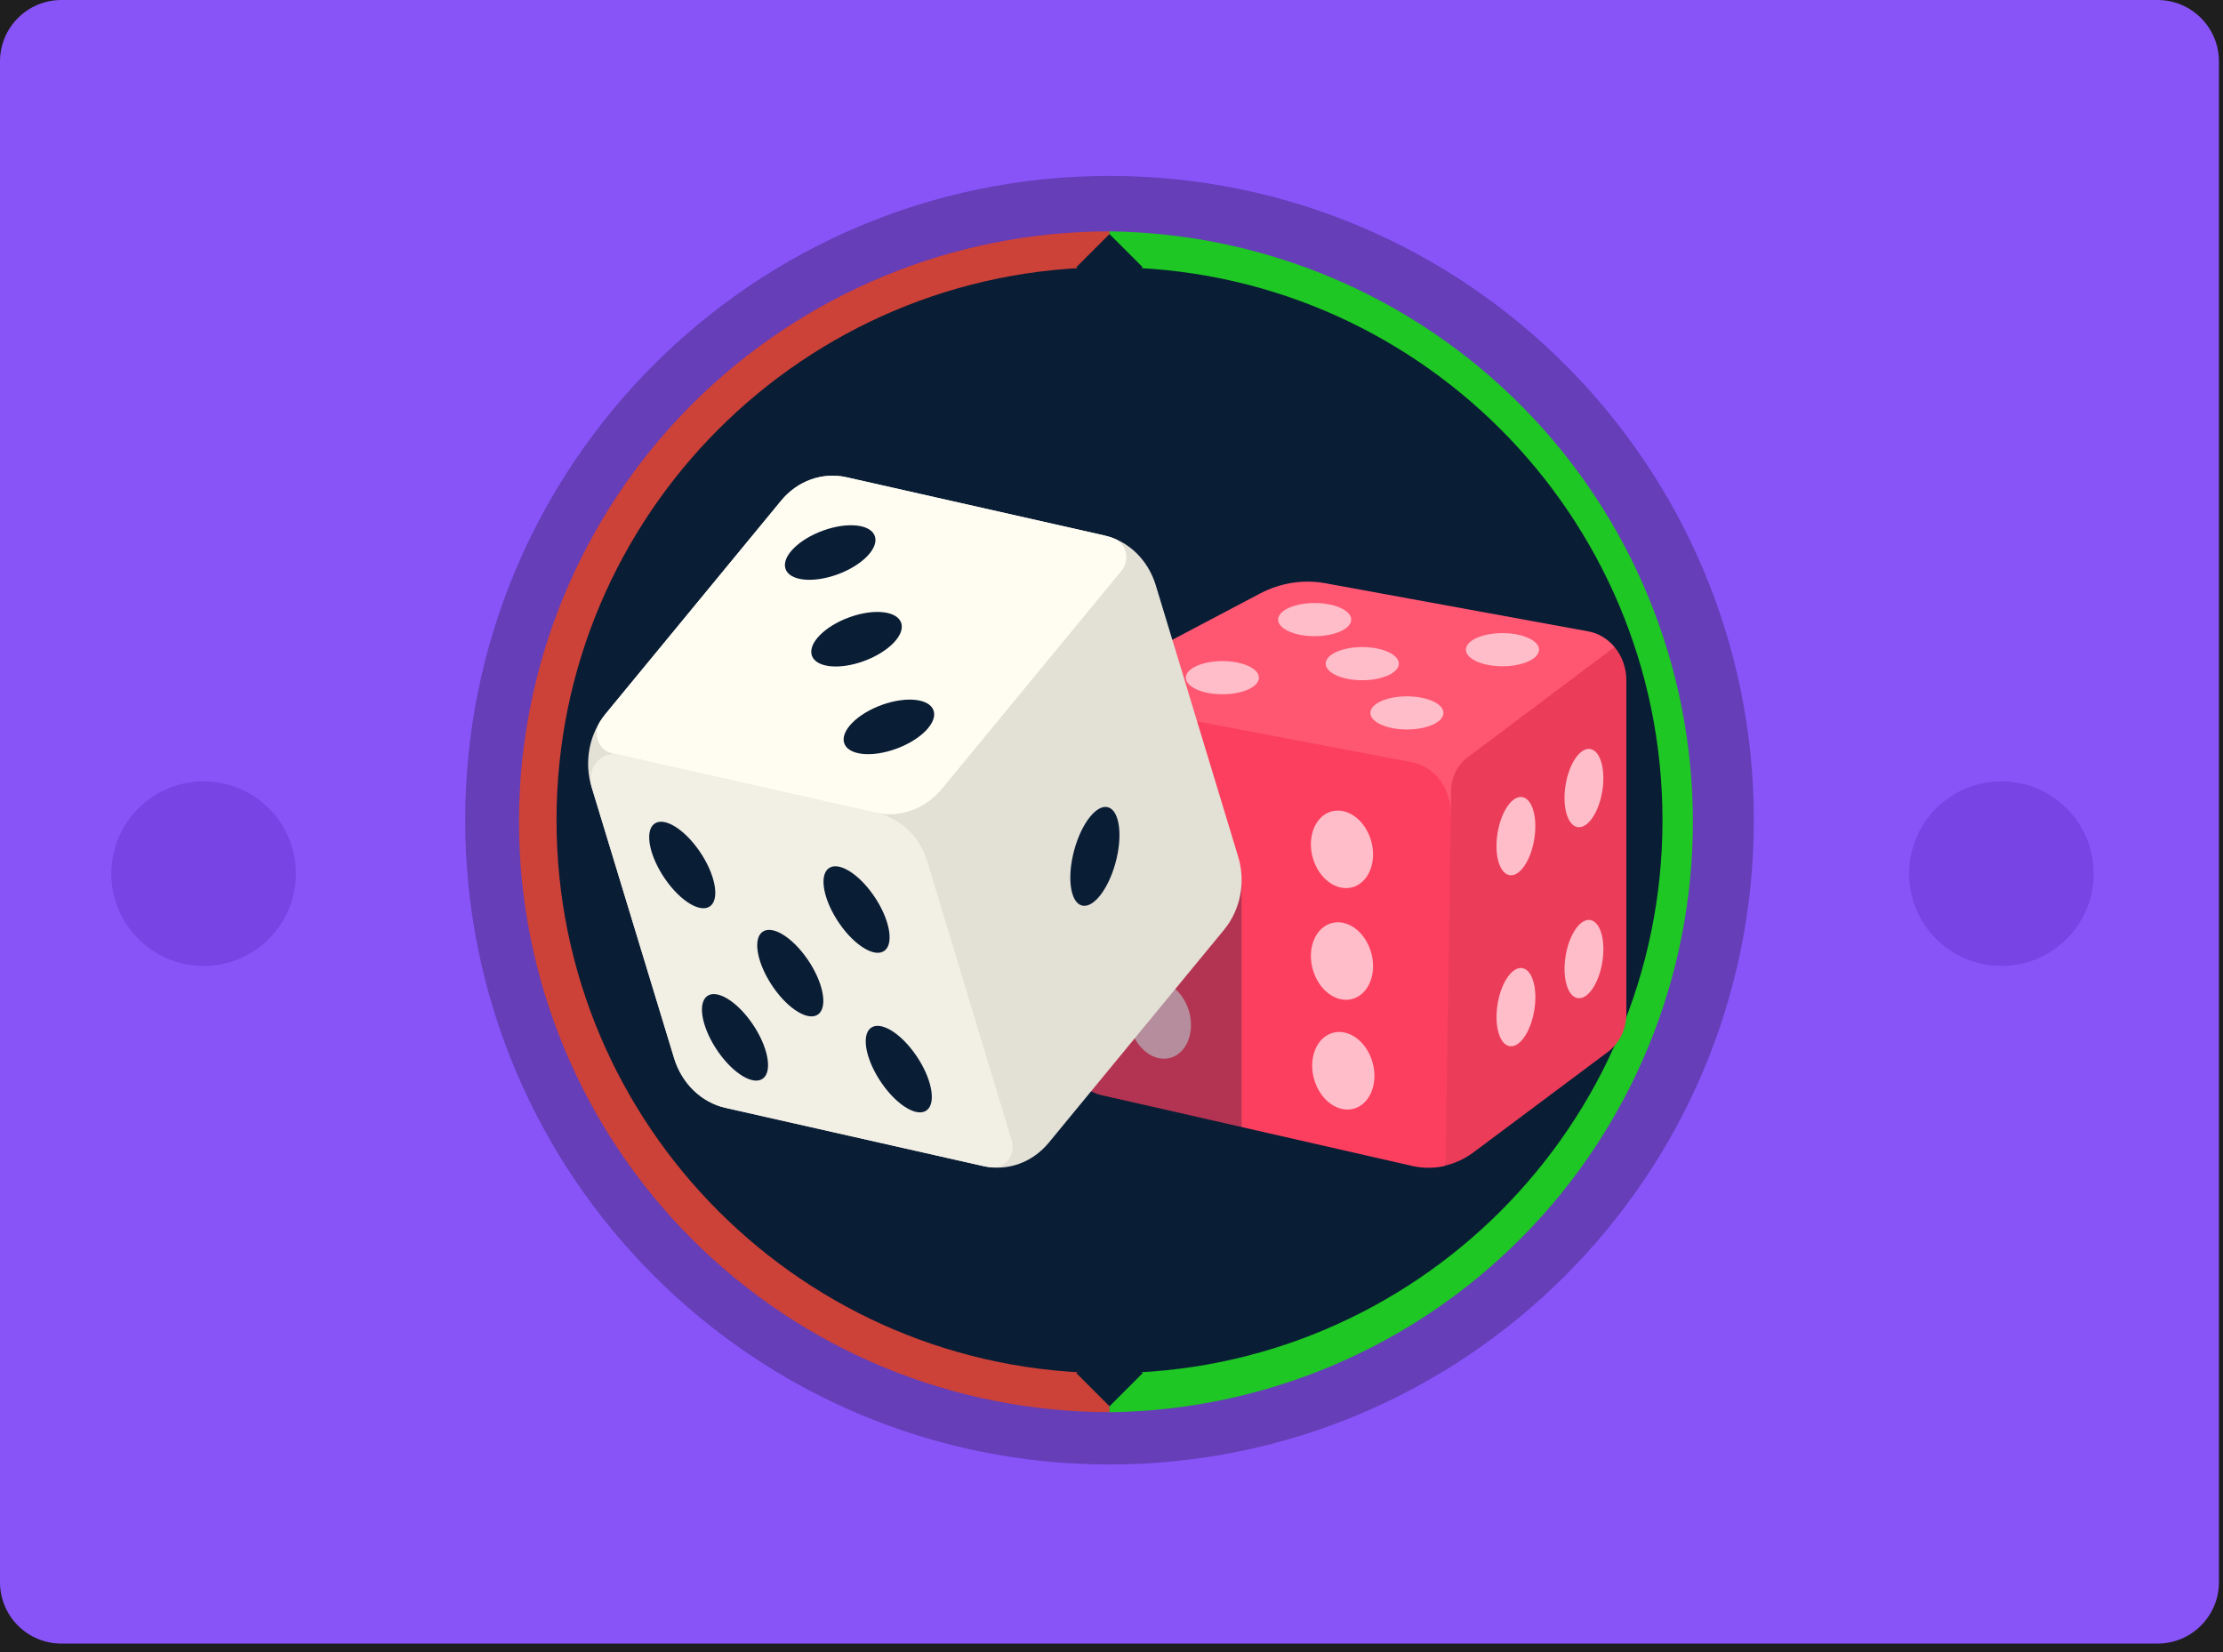 <svg width="257" height="191" viewBox="0 0 257 191" fill="none" xmlns="http://www.w3.org/2000/svg">
<rect width="257" height="191" fill="#1E1E1E"/>
<g clip-path="url(#clip0_0_1)">
<path d="M249.43 0H7.1C3.179 0 0 3.179 0 7.1V182.93C0 186.851 3.179 190.03 7.1 190.03H249.43C253.351 190.03 256.53 186.851 256.53 182.93V7.1C256.53 3.179 253.351 0 249.43 0Z" fill="#8854F8"/>
<path d="M128.27 169.32C169.41 169.32 202.76 135.97 202.76 94.83C202.76 53.69 169.41 20.34 128.27 20.34C87.13 20.34 53.78 53.69 53.78 94.83C53.78 135.97 87.13 169.32 128.27 169.32Z" fill="#653EB8"/>
<path d="M60 95C60.003 113.106 67.196 130.469 79.999 143.271C92.801 156.074 110.164 163.267 128.27 163.27V26.75C110.167 26.75 92.805 33.94 80.003 46.739C67.2 59.538 60.005 76.897 60 95Z" fill="#CC4138"/>
<path d="M128.27 26.75V163.28C146.232 163.063 163.384 155.775 176.009 142.996C188.634 130.218 195.714 112.978 195.714 95.015C195.714 77.052 188.634 59.812 176.009 47.034C163.384 34.255 146.232 26.967 128.27 26.75Z" fill="#1EC723"/>
<path d="M128.27 158.76C163.578 158.76 192.2 130.138 192.2 94.83C192.2 59.522 163.578 30.9 128.27 30.9C92.962 30.9 64.34 59.522 64.34 94.83C64.34 130.138 92.962 158.76 128.27 158.76Z" fill="#091D35"/>
<path opacity="0.5" d="M231.38 111.68C237.273 111.68 242.05 106.903 242.05 101.01C242.05 95.117 237.273 90.34 231.38 90.34C225.487 90.34 220.71 95.117 220.71 101.01C220.71 106.903 225.487 111.68 231.38 111.68Z" fill="#6834D1"/>
<path opacity="0.5" d="M23.54 111.68C29.433 111.68 34.21 106.903 34.21 101.01C34.21 95.117 29.433 90.34 23.54 90.34C17.647 90.34 12.87 95.117 12.87 101.01C12.87 106.903 17.647 111.68 23.54 111.68Z" fill="#6834D1"/>
<path d="M132.103 158.761L128.27 154.928L124.438 158.761L128.27 162.593L132.103 158.761Z" fill="#091D35"/>
<path d="M132.101 30.893L128.268 27.061L124.436 30.893L128.268 34.726L132.101 30.893Z" fill="#091D35"/>
<g clip-path="url(#clip1_0_1)">
<path d="M172.395 85.093H160.318V94.784H172.395V85.093Z" fill="#FF5772"/>
<path d="M183.618 72.999L153.27 67.442C150.684 66.966 148.026 67.38 145.668 68.624L125.916 79.049C125.199 79.429 124.58 79.995 124.113 80.695C135.091 87.11 148.898 89.732 165.533 88.563C166.97 88.836 168.447 88.484 169.645 87.581C177.732 86.522 183.433 82.373 186.653 74.807C185.859 73.849 184.789 73.211 183.618 72.999Z" fill="#FF5772"/>
<path d="M163.21 88.122L124.113 80.695C123.486 81.606 123.147 82.712 123.144 83.849V121.028C123.144 122.336 123.559 123.605 124.32 124.621C125.08 125.636 126.139 126.338 127.32 126.607L163.196 134.791C164.483 135.092 165.814 135.092 167.101 134.791C170.186 120.757 170.806 107.11 167.7 94.049C167.728 92.643 167.29 91.272 166.467 90.184C165.643 89.097 164.488 88.365 163.21 88.122Z" fill="#FC3F5F"/>
<path d="M186.653 74.807L169.616 87.604C169.05 88.034 168.586 88.604 168.263 89.266C167.94 89.928 167.766 90.665 167.757 91.414L167.115 134.76C168.283 134.478 169.388 133.953 170.372 133.215L185.884 121.623C186.542 121.132 187.08 120.476 187.452 119.71C187.825 118.944 188.02 118.092 188.021 117.226V78.586C188.008 77.187 187.521 75.842 186.653 74.807Z" fill="#EB3D5A"/>
<path d="M135.646 97.956C137.435 97.189 138.191 94.659 137.333 92.305C136.475 89.952 134.329 88.665 132.539 89.433C130.749 90.2 129.994 92.73 130.852 95.084C131.71 97.438 133.856 98.724 135.646 97.956Z" fill="#FFBDC9"/>
<path d="M135.649 110.075C137.439 109.308 138.194 106.778 137.336 104.424C136.478 102.071 134.332 100.784 132.542 101.552C130.753 102.319 129.997 104.849 130.855 107.203C131.713 109.557 133.86 110.843 135.649 110.075Z" fill="#FFBDC9"/>
<path d="M135.65 122.187C137.439 121.42 138.195 118.89 137.337 116.536C136.479 114.182 134.332 112.896 132.543 113.664C130.753 114.431 129.998 116.961 130.856 119.315C131.714 121.668 133.86 122.954 135.65 122.187Z" fill="#FFBDC9"/>
<path opacity="0.3" d="M126.137 115.278L125.218 124.073C125.16 124.614 125.29 125.158 125.583 125.601C125.875 126.044 126.309 126.353 126.799 126.468L143.53 130.402V102.141L126.137 115.278Z" fill="#091D35"/>
<path d="M156.698 102.463C158.487 101.696 159.243 99.166 158.385 96.812C157.527 94.458 155.381 93.172 153.591 93.939C151.801 94.707 151.046 97.237 151.904 99.591C152.762 101.944 154.908 103.23 156.698 102.463Z" fill="#FFBDC9"/>
<path d="M177.363 97.094C177.787 94.605 177.186 92.398 176.021 92.165C174.856 91.931 173.569 93.76 173.145 96.249C172.721 98.738 173.322 100.944 174.487 101.178C175.652 101.411 176.94 99.582 177.363 97.094Z" fill="#FFBDC9"/>
<path d="M185.227 91.536C185.65 89.047 185.05 86.84 183.885 86.607C182.72 86.374 181.432 88.202 181.008 90.691C180.585 93.18 181.186 95.387 182.35 95.62C183.515 95.853 184.803 94.025 185.227 91.536Z" fill="#FFBDC9"/>
<path d="M177.367 116.866C177.79 114.377 177.19 112.171 176.025 111.937C174.86 111.704 173.572 113.533 173.148 116.022C172.725 118.51 173.326 120.717 174.49 120.95C175.655 121.184 176.943 119.355 177.367 116.866Z" fill="#FFBDC9"/>
<path d="M185.23 111.308C185.654 108.82 185.053 106.613 183.888 106.38C182.723 106.146 181.436 107.975 181.012 110.464C180.588 112.953 181.189 115.159 182.354 115.393C183.519 115.626 184.806 113.797 185.23 111.308Z" fill="#FFBDC9"/>
<path d="M157.489 78.648C159.822 78.648 161.714 77.79 161.714 76.731C161.714 75.673 159.822 74.814 157.489 74.814C155.155 74.814 153.263 75.673 153.263 76.731C153.263 77.79 155.155 78.648 157.489 78.648Z" fill="#FFBDC9"/>
<path d="M162.655 84.343C164.988 84.343 166.88 83.485 166.88 82.427C166.88 81.368 164.988 80.51 162.655 80.51C160.321 80.51 158.429 81.368 158.429 82.427C158.429 83.485 160.321 84.343 162.655 84.343Z" fill="#FFBDC9"/>
<path d="M141.321 80.27C143.655 80.27 145.546 79.412 145.546 78.354C145.546 77.296 143.655 76.437 141.321 76.437C138.987 76.437 137.096 77.296 137.096 78.354C137.096 79.412 138.987 80.27 141.321 80.27Z" fill="#FFBDC9"/>
<path d="M173.699 77.032C176.033 77.032 177.925 76.174 177.925 75.116C177.925 74.057 176.033 73.199 173.699 73.199C171.366 73.199 169.474 74.057 169.474 75.116C169.474 76.174 171.366 77.032 173.699 77.032Z" fill="#FFBDC9"/>
<path d="M151.988 73.555C154.322 73.555 156.213 72.697 156.213 71.638C156.213 70.58 154.322 69.722 151.988 69.722C149.654 69.722 147.762 70.58 147.762 71.638C147.762 72.697 149.654 73.555 151.988 73.555Z" fill="#FFBDC9"/>
<path d="M156.7 115.376C158.49 114.609 159.245 112.079 158.387 109.725C157.529 107.372 155.383 106.086 153.593 106.853C151.804 107.62 151.048 110.15 151.906 112.504C152.764 114.858 154.91 116.144 156.7 115.376Z" fill="#FFBDC9"/>
<path d="M156.863 128.061C158.652 127.289 159.403 124.755 158.54 122.401C157.676 120.048 155.526 118.765 153.736 119.538C151.946 120.31 151.195 122.844 152.059 125.198C152.922 127.552 155.073 128.834 156.863 128.061Z" fill="#FFBDC9"/>
<path d="M127.676 61.909L97.863 55.178C96.494 54.871 95.075 54.96 93.748 55.436C92.421 55.912 91.233 56.758 90.303 57.89L70.024 82.519C69.086 83.655 68.442 85.04 68.156 86.533C67.871 88.025 67.955 89.574 68.399 91.02L77.933 122.342C78.371 123.782 79.15 125.071 80.194 126.08C81.237 127.09 82.507 127.783 83.876 128.091L113.681 134.822C115.051 135.131 116.471 135.043 117.799 134.568C119.127 134.094 120.317 133.248 121.249 132.117L141.528 107.481C142.454 106.352 143.091 104.979 143.375 103.499C143.659 102.02 143.58 100.485 143.145 99.049L133.618 67.666C133.182 66.225 132.403 64.934 131.359 63.923C130.316 62.912 129.045 62.217 127.676 61.909Z" fill="#E3E0D6"/>
<path d="M108.914 91.182L129.664 65.981C129.898 65.698 130.064 65.355 130.147 64.985C130.231 64.615 130.228 64.228 130.141 63.859C130.054 63.49 129.884 63.15 129.647 62.869C129.409 62.588 129.112 62.375 128.78 62.249C128.42 62.108 128.051 61.994 127.676 61.909L97.863 55.178C96.494 54.871 95.075 54.96 93.748 55.436C92.421 55.912 91.233 56.758 90.303 57.89L70.024 82.519C69.78 82.818 69.554 83.133 69.347 83.462C69.149 83.783 69.028 84.152 68.992 84.536C68.956 84.92 69.007 85.308 69.142 85.665C69.276 86.023 69.489 86.339 69.762 86.587C70.035 86.835 70.359 87.006 70.708 87.087L101.155 93.957C102.559 94.275 104.016 94.186 105.378 93.699C106.74 93.212 107.96 92.344 108.914 91.182Z" fill="#FFFCF2"/>
<path d="M101.44 94.026L71.47 87.257C71.013 87.155 70.54 87.185 70.097 87.343C69.654 87.502 69.258 87.784 68.947 88.161C68.636 88.538 68.422 88.997 68.326 89.492C68.23 89.987 68.255 90.501 68.399 90.981L77.933 122.342C78.371 123.782 79.15 125.071 80.194 126.08C81.237 127.09 82.507 127.783 83.876 128.091L113.681 134.822C114.011 134.896 114.344 134.948 114.679 134.977C115.039 135.009 115.4 134.946 115.732 134.791C116.064 134.637 116.356 134.397 116.583 134.092C116.809 133.787 116.963 133.426 117.031 133.041C117.099 132.657 117.079 132.26 116.973 131.886L107.19 99.559C106.765 98.17 106.009 96.927 105 95.956C103.99 94.984 102.762 94.319 101.44 94.026Z" fill="#F2EFE5"/>
<path d="M99.799 76.459C102.658 75.437 104.629 73.465 104.2 72.055C103.771 70.644 101.106 70.329 98.247 71.351C95.388 72.373 93.417 74.345 93.846 75.755C94.275 77.166 96.94 77.481 99.799 76.459Z" fill="#091D35"/>
<path d="M96.753 66.437C99.613 65.415 101.583 63.443 101.154 62.032C100.726 60.622 98.06 60.307 95.201 61.329C92.342 62.351 90.371 64.323 90.8 65.733C91.229 67.144 93.894 67.459 96.753 66.437Z" fill="#091D35"/>
<path d="M103.542 86.596C106.401 85.574 108.372 83.602 107.943 82.192C107.514 80.781 104.849 80.466 101.99 81.488C99.13 82.51 97.16 84.482 97.589 85.893C98.017 87.303 100.683 87.618 103.542 86.596Z" fill="#091D35"/>
<path d="M102.29 109.894C103.387 109.005 102.814 106.164 101.011 103.549C99.209 100.934 96.858 99.536 95.761 100.425C94.664 101.315 95.237 104.156 97.04 106.77C98.843 109.385 101.193 110.784 102.29 109.894Z" fill="#091D35"/>
<path d="M94.628 117.247C95.725 116.357 95.152 113.516 93.349 110.902C91.546 108.287 89.195 106.888 88.099 107.778C87.002 108.667 87.575 111.508 89.377 114.123C91.18 116.738 93.531 118.136 94.628 117.247Z" fill="#091D35"/>
<path d="M107.172 128.344C108.269 127.454 107.696 124.613 105.893 121.999C104.09 119.384 101.74 117.985 100.643 118.875C99.546 119.764 100.119 122.605 101.922 125.22C103.725 127.835 106.075 129.233 107.172 128.344Z" fill="#091D35"/>
<path d="M82.138 104.744C83.234 103.854 82.662 101.013 80.859 98.398C79.056 95.784 76.706 94.385 75.609 95.275C74.512 96.164 75.085 99.005 76.888 101.62C78.69 104.234 81.041 105.633 82.138 104.744Z" fill="#091D35"/>
<path d="M88.237 124.672C89.334 123.782 88.762 120.941 86.959 118.327C85.156 115.712 82.805 114.313 81.708 115.203C80.612 116.092 81.184 118.933 82.987 121.548C84.79 124.163 87.141 125.561 88.237 124.672Z" fill="#091D35"/>
<path d="M128.956 99.781C129.816 96.652 129.449 93.771 128.136 93.347C126.824 92.923 125.063 95.116 124.203 98.245C123.344 101.374 123.711 104.255 125.024 104.679C126.336 105.103 128.097 102.91 128.956 99.781Z" fill="#091D35"/>
</g>
</g>
<defs>
<clipPath id="clip0_0_1">
<rect width="256.53" height="190.03" fill="white"/>
</clipPath>
<clipPath id="clip1_0_1">
<rect width="120" height="80" fill="white" transform="translate(68 55)"/>
</clipPath>
</defs>
</svg>
